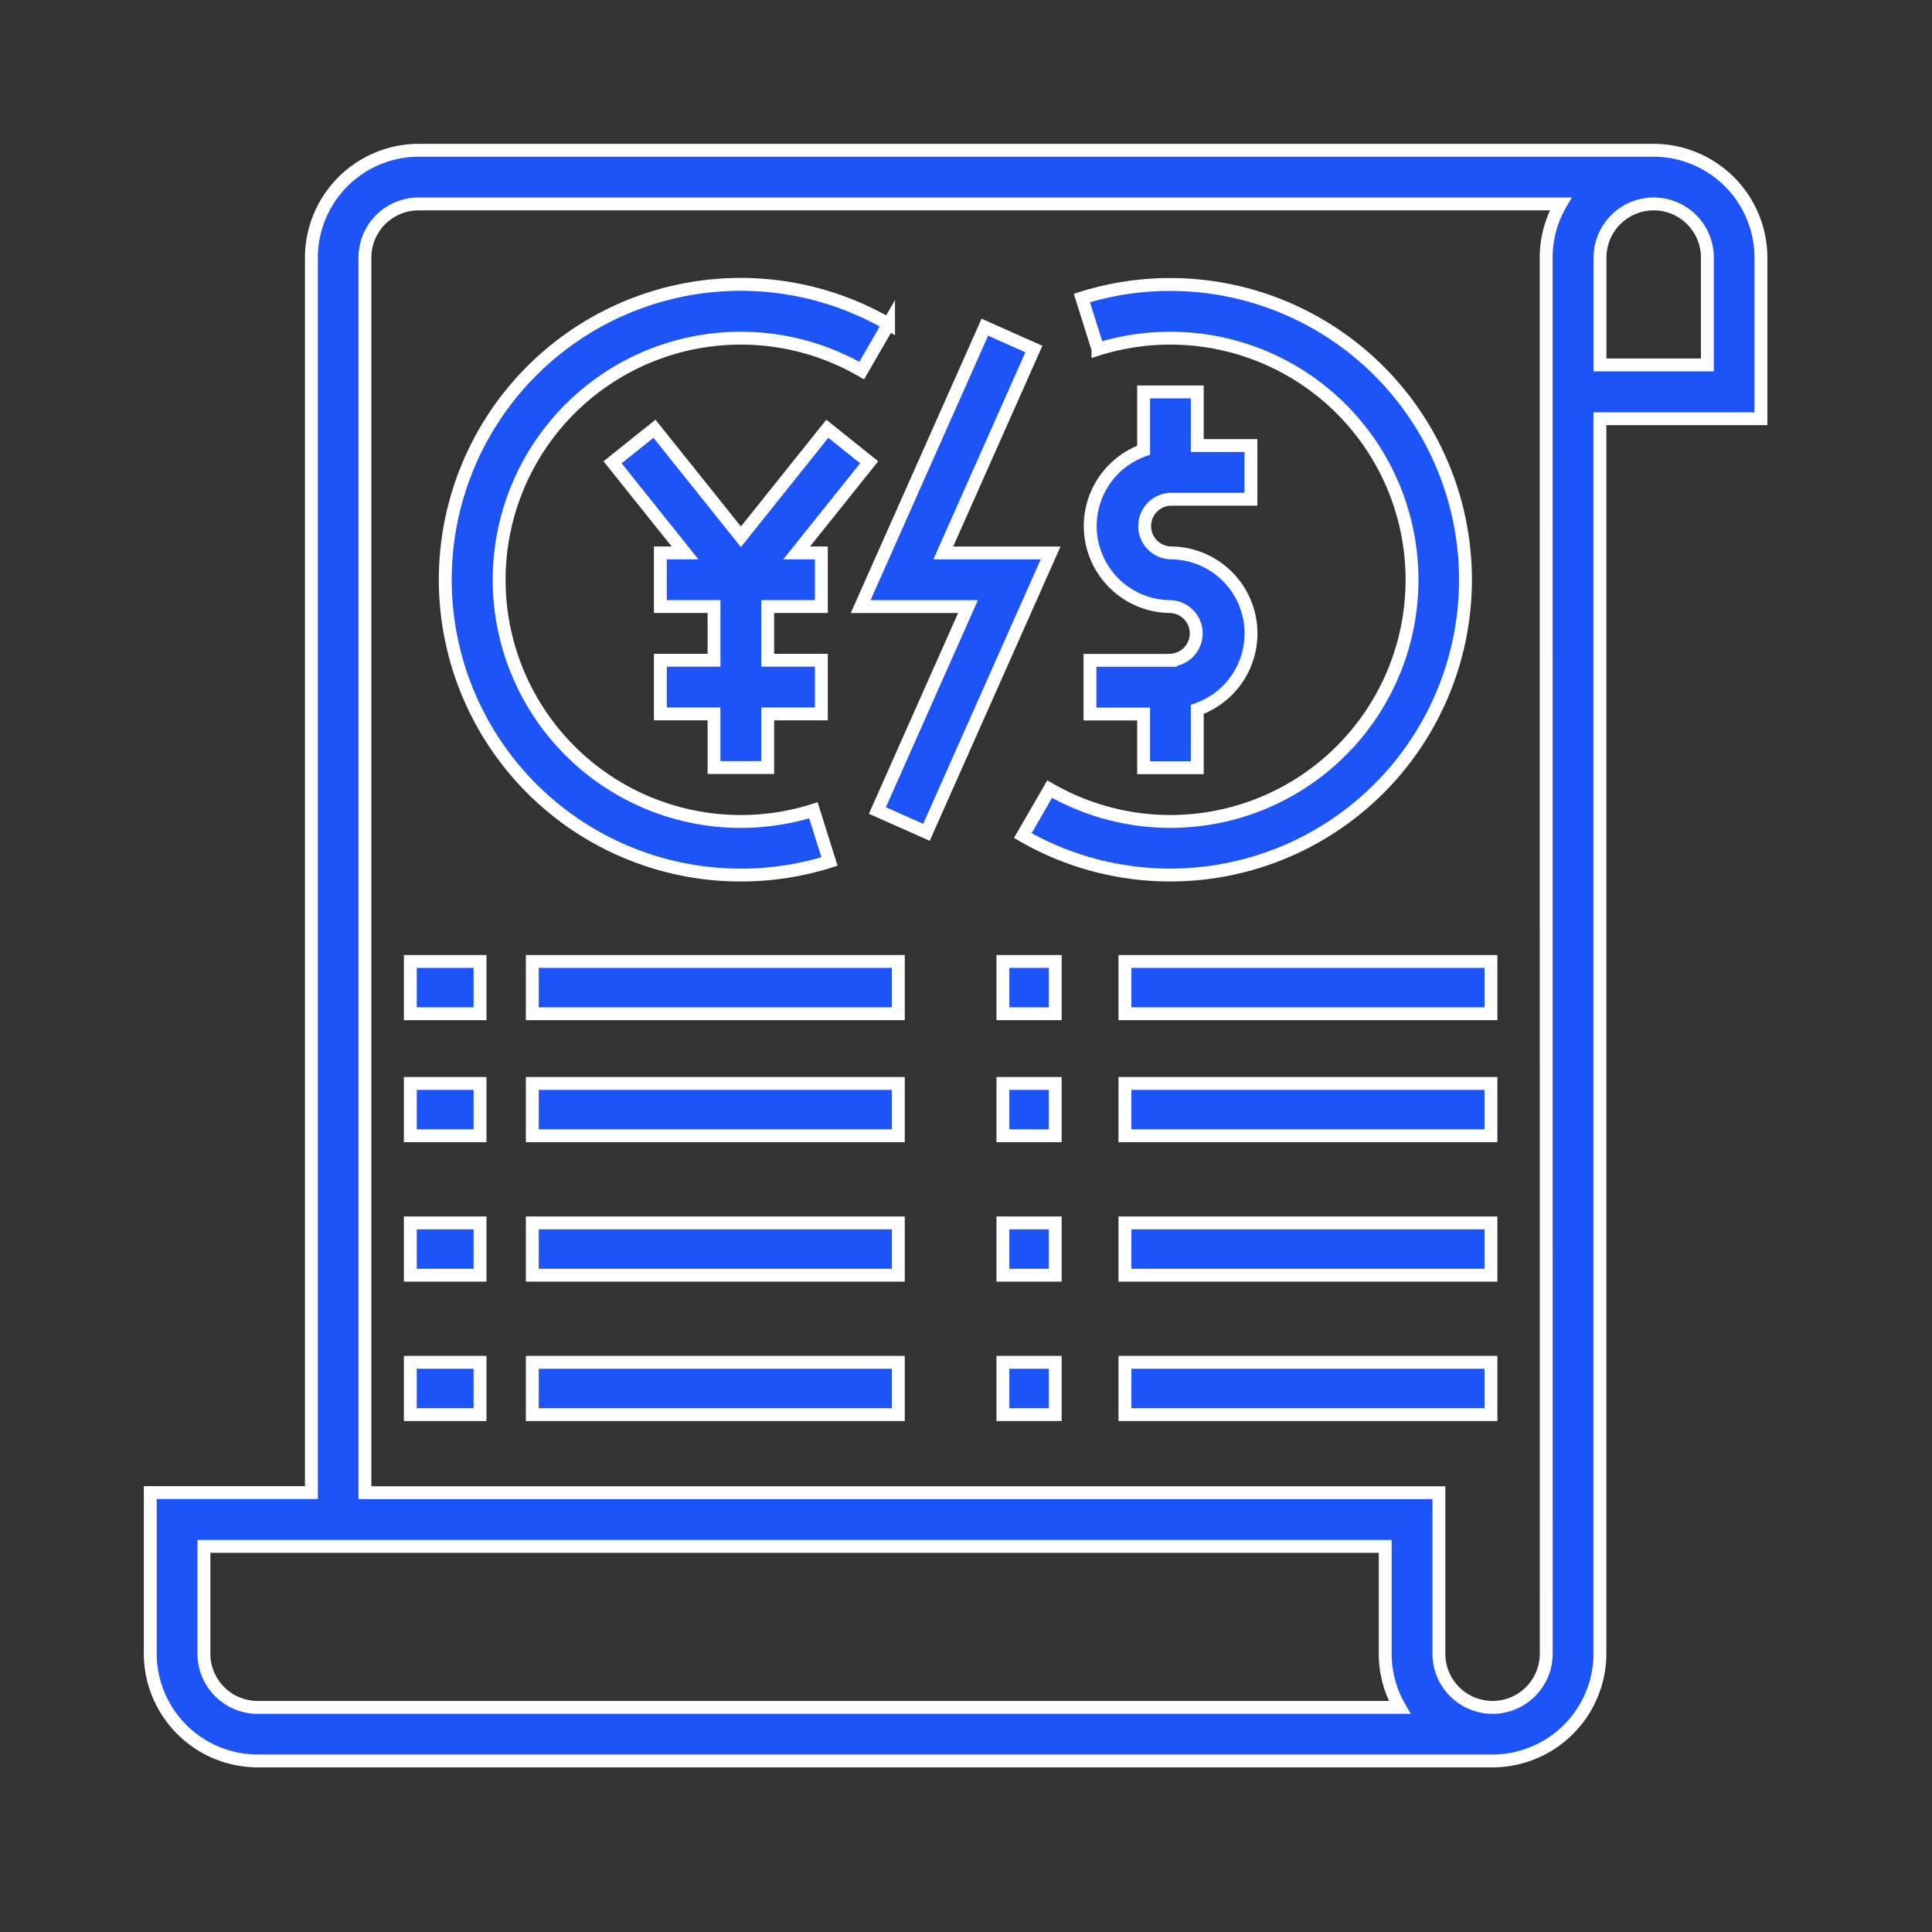 <?xml version="1.0" encoding="UTF-8"?> <svg xmlns="http://www.w3.org/2000/svg" xmlns:xlink="http://www.w3.org/1999/xlink" width="90" height="90" viewBox="0 0 90 90"><rect x="0" y="0" width="90" height="90" fill="#333333" stroke="none"/><defs><clipPath id="clip-path"><rect id="Rectangle_7" data-name="Rectangle 7" width="90" height="90" transform="translate(85 354)" fill="#fff" stroke="#707070" stroke-width="1"></rect></clipPath></defs><g id="Mask_Group_18" data-name="Mask Group 18" transform="translate(-85 -354)" clip-path="url(#clip-path)"><g id="Group_19" data-name="Group 19" transform="translate(-108.332 7)"><path id="Path_82" data-name="Path 82" d="M86.035,16H28.506a5.008,5.008,0,0,0-5,5V78.531H16v7.5a5.008,5.008,0,0,0,5,5H78.531a5.008,5.008,0,0,0,5-5V28.506h7.5V21a5.008,5.008,0,0,0-5-5ZM21,88.536a2.5,2.5,0,0,1-2.5-2.5v-5H73.529v5a4.972,4.972,0,0,0,.671,2.5Zm60.03-2.5a2.5,2.5,0,0,1-5,0v-7.5H26V21a2.5,2.5,0,0,1,2.5-2.5h53.2a4.97,4.97,0,0,0-.673,2.5ZM88.536,26h-5V21a2.5,2.5,0,1,1,5,0Z" transform="translate(184.332 338)" fill="#1c54f8" stroke="#fff" stroke-width="0.6"></path><rect id="Rectangle_655" data-name="Rectangle 655" width="3.248" height="2.436" transform="translate(212.446 391.788)" fill="#1c54f8" stroke="#fff" stroke-width="0.6"></rect><rect id="Rectangle_656" data-name="Rectangle 656" width="17.051" height="2.436" transform="translate(218.129 391.788)" fill="#1c54f8" stroke="#fff" stroke-width="0.6"></rect><rect id="Rectangle_657" data-name="Rectangle 657" width="3.248" height="2.436" transform="translate(212.446 397.472)" fill="#1c54f8" stroke="#fff" stroke-width="0.6"></rect><rect id="Rectangle_658" data-name="Rectangle 658" width="17.051" height="2.436" transform="translate(218.129 397.472)" fill="#1c54f8" stroke="#fff" stroke-width="0.6"></rect><rect id="Rectangle_659" data-name="Rectangle 659" width="3.248" height="2.436" transform="translate(212.446 403.968)" fill="#1c54f8" stroke="#fff" stroke-width="0.6"></rect><rect id="Rectangle_660" data-name="Rectangle 660" width="17.051" height="2.436" transform="translate(218.129 403.968)" fill="#1c54f8" stroke="#fff" stroke-width="0.6"></rect><path id="Path_83" data-name="Path 83" d="M299.75,100.506H296v2.5h2.5v2.5H301v-2.716A3.752,3.752,0,0,0,299.75,95.5a1.251,1.251,0,0,1,0-2.5H303.5V90.5H301V88h-2.5v2.716A3.752,3.752,0,0,0,299.75,98a1.251,1.251,0,0,1,0,2.5Z" transform="translate(-51.894 277.256)" fill="#1c54f8" stroke="#fff" stroke-width="0.6"></path><path id="Path_84" data-name="Path 84" d="M282.873,58.494A11.256,11.256,0,1,1,277.247,79.5l-1.252,2.165a13.755,13.755,0,1,0,2.753-25.043l.749,2.386A11.258,11.258,0,0,1,282.873,58.494Z" transform="translate(-35.018 304.26)" fill="#1c54f8" stroke="#fff" stroke-width="0.6"></path><path id="Path_85" data-name="Path 85" d="M117.753,83.5a13.758,13.758,0,0,0,4.127-.63l-.749-2.386A11.257,11.257,0,1,1,123.38,60l1.252-2.165A13.758,13.758,0,1,0,117.753,83.5Z" transform="translate(110.093 304.263)" fill="#1c54f8" stroke="#fff" stroke-width="0.6"></path><path id="Path_86" data-name="Path 86" d="M163.758,99l-4.026,5.032L155.706,99l-1.953,1.562,3.377,4.221h-1.15v2.5h2.5v2.5h-2.5v2.5h2.5v2.5h2.5v-2.5h2.5v-2.5h-2.5v-2.5h2.5v-2.5h-1.15l3.377-4.221Z" transform="translate(68.114 267.973)" fill="#1c54f8" stroke="#fff" stroke-width="0.6"></path><rect id="Rectangle_661" data-name="Rectangle 661" width="3.248" height="2.436" transform="translate(212.446 410.463)" fill="#1c54f8" stroke="#fff" stroke-width="0.6"></rect><rect id="Rectangle_662" data-name="Rectangle 662" width="17.051" height="2.436" transform="translate(218.129 410.463)" fill="#1c54f8" stroke="#fff" stroke-width="0.6"></rect><path id="Path_87" data-name="Path 87" d="M231.538,79.264l4.221-9.5-2.286-1.016-5.784,13.014h5l-4.221,9.5,2.286,1.016,5.784-13.014Z" transform="translate(5.736 293.495)" fill="#1c54f8" stroke="#fff" stroke-width="0.6"></path><rect id="Rectangle_663" data-name="Rectangle 663" width="2.436" height="2.436" transform="translate(240.052 391.788)" fill="#1c54f8" stroke="#fff" stroke-width="0.6"></rect><rect id="Rectangle_664" data-name="Rectangle 664" width="17.051" height="2.436" transform="translate(245.736 391.788)" fill="#1c54f8" stroke="#fff" stroke-width="0.6"></rect><rect id="Rectangle_665" data-name="Rectangle 665" width="2.436" height="2.436" transform="translate(240.052 397.472)" fill="#1c54f8" stroke="#fff" stroke-width="0.6"></rect><rect id="Rectangle_666" data-name="Rectangle 666" width="17.051" height="2.436" transform="translate(245.736 397.472)" fill="#1c54f8" stroke="#fff" stroke-width="0.6"></rect><rect id="Rectangle_667" data-name="Rectangle 667" width="2.436" height="2.436" transform="translate(240.052 403.968)" fill="#1c54f8" stroke="#fff" stroke-width="0.6"></rect><rect id="Rectangle_668" data-name="Rectangle 668" width="17.051" height="2.436" transform="translate(245.736 403.968)" fill="#1c54f8" stroke="#fff" stroke-width="0.6"></rect><rect id="Rectangle_669" data-name="Rectangle 669" width="2.436" height="2.436" transform="translate(240.052 410.463)" fill="#1c54f8" stroke="#fff" stroke-width="0.6"></rect><rect id="Rectangle_670" data-name="Rectangle 670" width="17.051" height="2.436" transform="translate(245.736 410.463)" fill="#1c54f8" stroke="#fff" stroke-width="0.6"></rect></g></g></svg> 